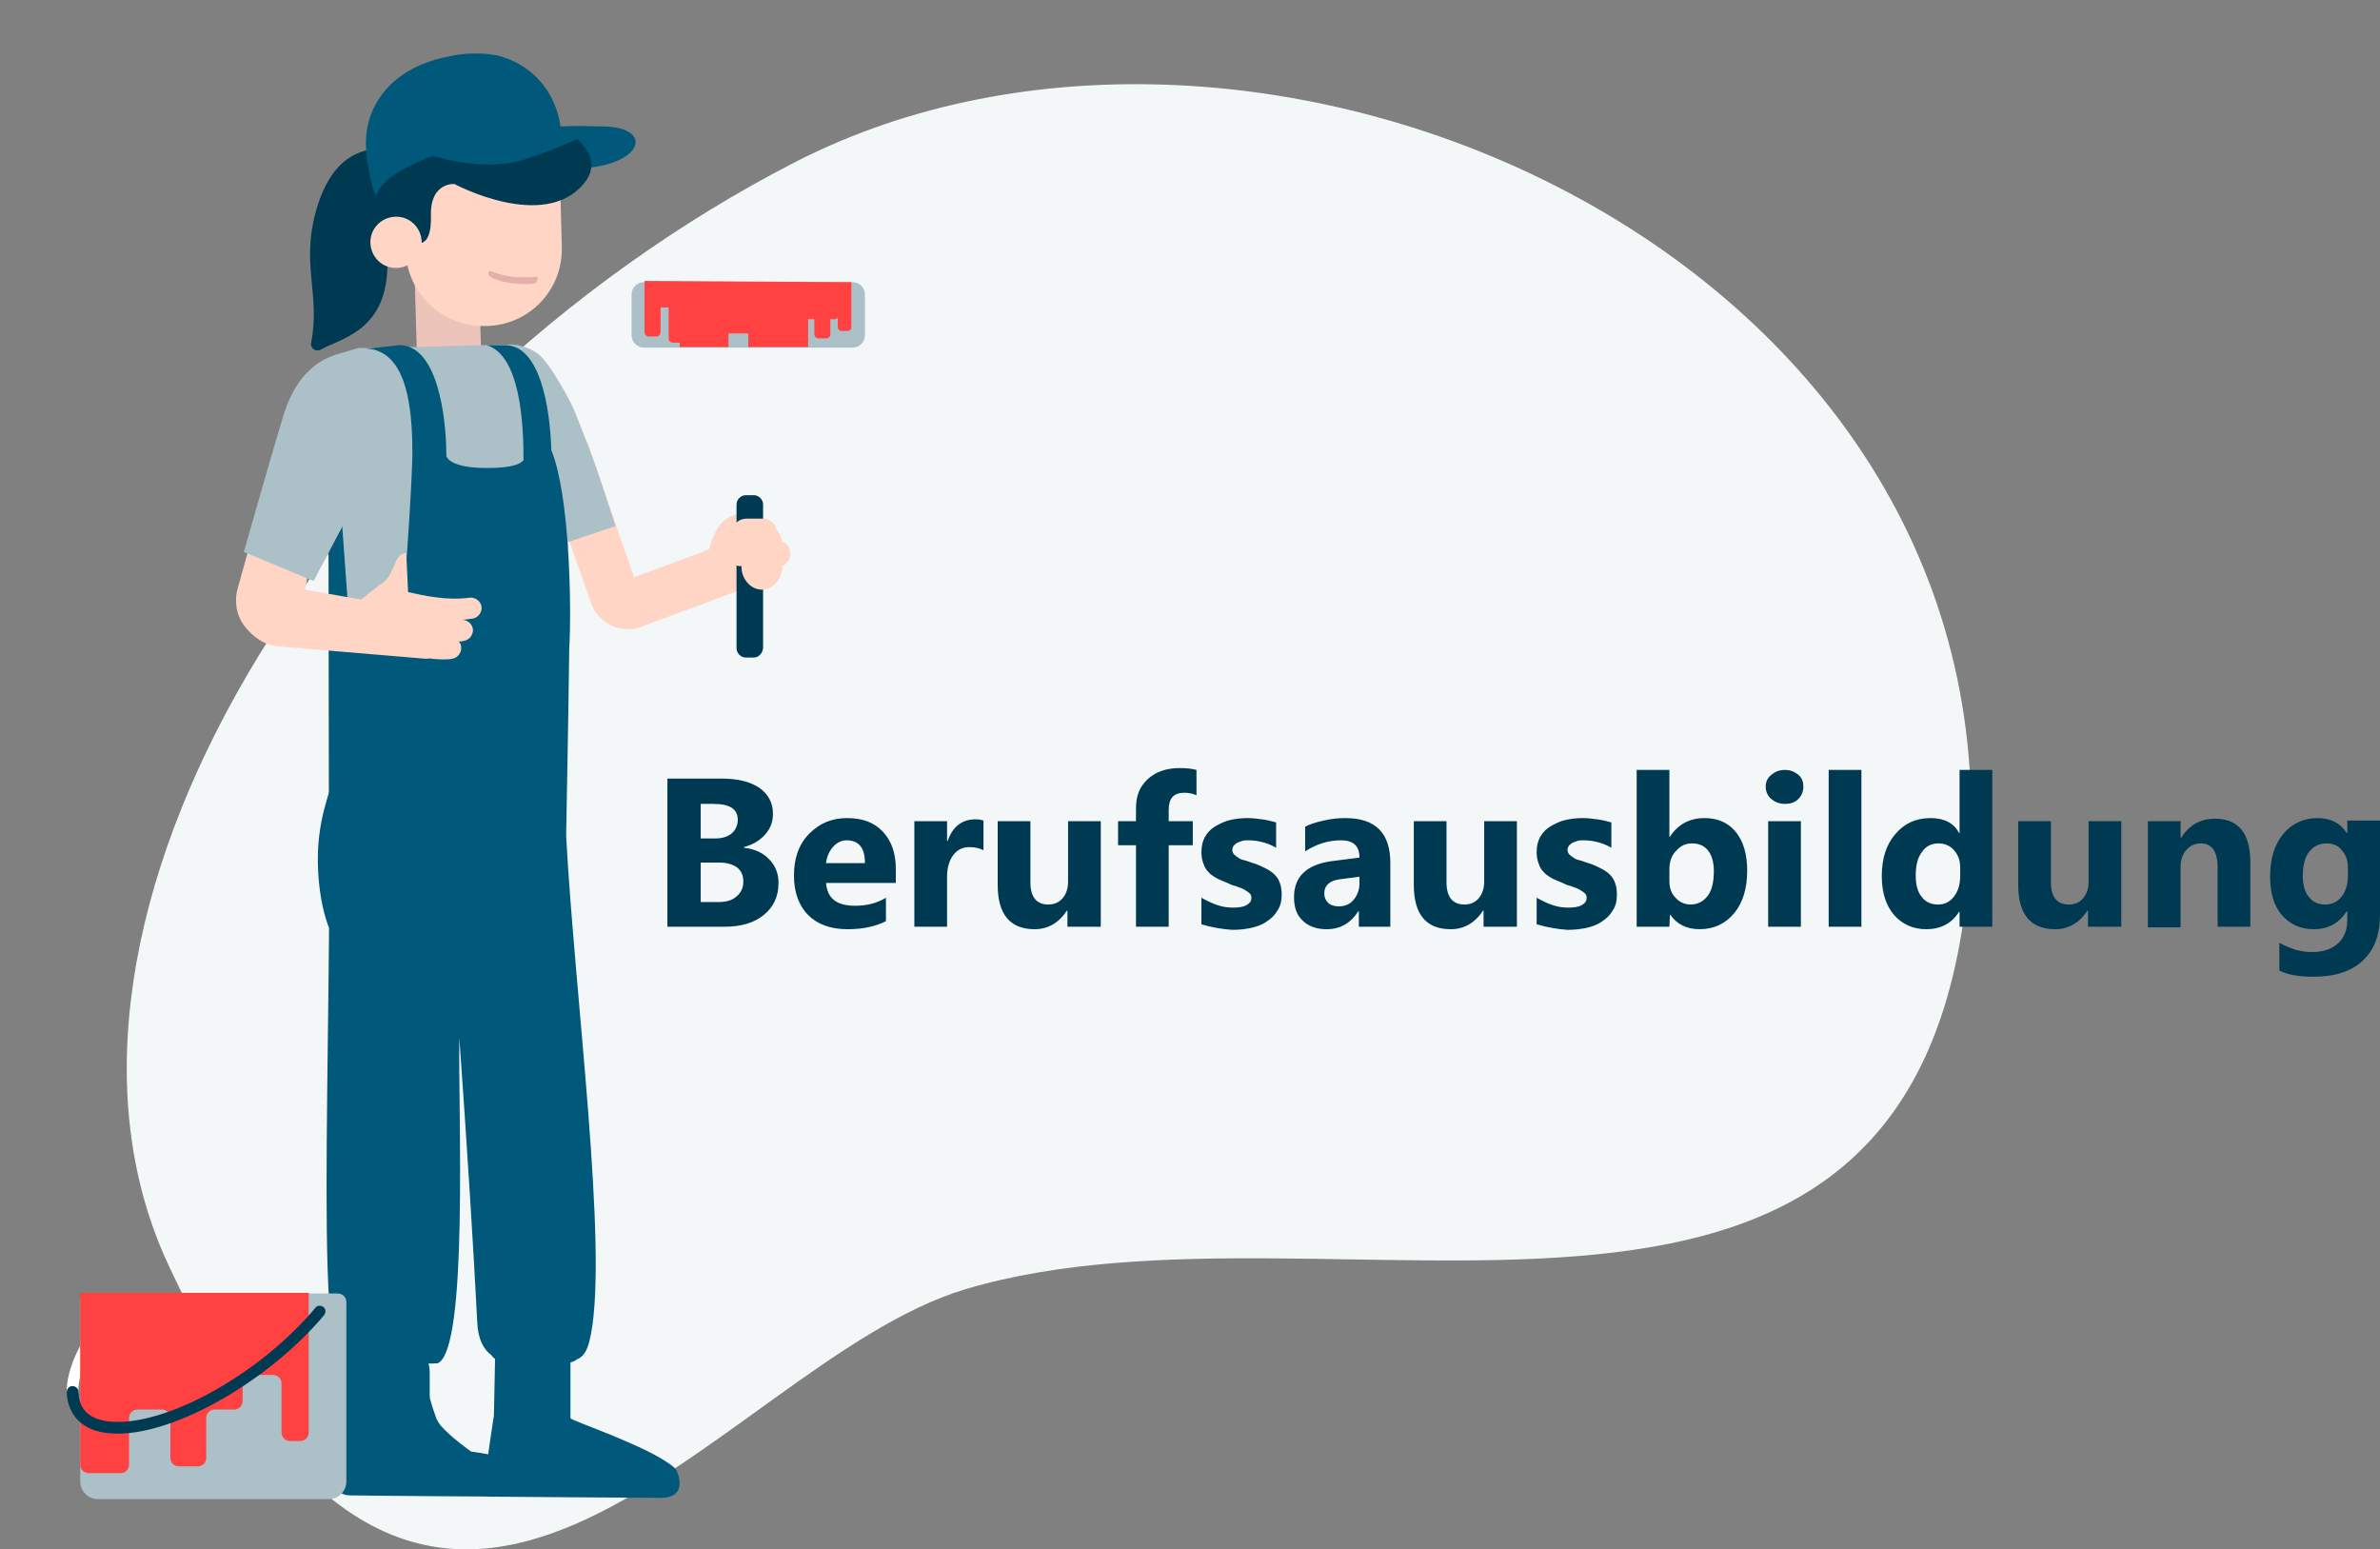 <svg xmlns="http://www.w3.org/2000/svg" viewBox="0 0 385.5 250.9"><rect x="0" y="0" width="385.5" height="250.9" fill="#808080" stroke="none"/><path d="M156.4 208.8c60.7-18.1 157.4 26.7 162.7-70.8 5.3-97.5-115.5-150.2-190.4-111.7C53.7 64.9 1.4 149.1 27.2 204.7c44.1 94.9 88.4 16.3 129.2 4.1" fill="#f4f7f8"/><path d="M96.2 20.5c-1.8.1-3.8-.1-5.9 0 .6 2 .9 4.3.8 6.8 13.3.6 16-7.4 5.1-6.8" fill="#00587a"/><path d="M75.5 30.5c0 5.5-3.9 9.9-8.7 9.9-4.8 0-8.7-4.4-8.7-9.9s3.9-9.9 8.7-9.9c4.8-.1 8.7 4.4 8.7 9.9" fill="#003a52"/><path d="M73.2 28.8c-.1-.2-.2-.3-.3-.4-4.7-3.4-16.6-9.5-21.3 4.4-3.2 9.7.4 14.4-1.2 22.7-.2.9.8 1.6 1.6 1.1 3-1.7 10.1-2.9 10.7-12.4 1-16.4 6.7-16.7 10.9-11.9 2.9 3.4.2-2.2-.4-3.5" fill="#003a52"/><path d="M72.9 61.4c2.8-.1 5-2.5 5-5.3l-.5-17.2-10.4.4.5 17.1c.1 2.8 2.5 5.1 5.4 5" fill="#edc4b9"/><path d="M78.5 52.8h.4c6.9-.2 12.3-5.9 12.1-12.8l-.4-15-25.3.6.4 15c.2 6.9 5.9 12.3 12.8 12.2" fill="#ffd5c6"/><path d="M64 35.1l2.8 4s3.2 2 3-4.3c-.1-5.3 3.8-5 3.8-5s14.5 7.8 21-.1c5.2-6.2-7.7-13-19.2-13.6l-11.9 7.2.5 11.8z" fill="#003a52"/><path d="M68.3 39.1c.1 2.3-1.7 4.2-4 4.3-2.3.1-4.2-1.7-4.3-4-.1-2.3 1.7-4.2 4-4.3 2.3-.1 4.2 1.7 4.3 4" fill="#ffd5c6"/><path d="M90.4 22.4c-1.1-.7-2-.2-6.6.1-5.2.4-10.4 1.5-14.6 3.1-4.2 1.6-7.4 3.7-8.2 5.9-.4.4-1.4-3.8-1.7-6.8v-.5c-.1-1.2 0-2.4.2-3.6 1-5 4.9-9.6 12.4-11.3h.1c.8-.2 1.7-.4 2.7-.5.3 0 .7-.1 1-.1 2-.1 3.8 0 5.3.4.1 0 .2.1.3.1 4 1.2 6.6 3.9 8 6.6 1.7 3.3 1.8 6.5 1.1 6.6" fill="#00587a"/><path d="M100.2 20.8c-4.3-.1-5.8 1.9-14.9 4.9-6.9 2.3-13.6-.1-18.4-1.2 1.6-1.5 18.2-4 27.3-4.1 2.4 0 5.6.3 6 .4" fill="#00587a"/><path d="M79.1 51" fill="#ffb287"/><path d="M121.3 98.1c.9 0 1.6-.7 1.6-1.6V66.3l19.7-6.2c1.1-.3 1.9-1.4 1.9-2.6v-6c0-1.3-1.1-2.4-2.4-2.4h-41c-.9 0-1.6.7-1.6 1.6 0 .9.7 1.6 1.6 1.6h40.2v4.9l-19.7 6.2c-1.1.3-1.9 1.4-1.9 2.6v30.5c0 .9.8 1.6 1.6 1.6" fill="#003a52"/><path d="M121.3 98.1c.9 0 1.6-.7 1.6-1.6V66.3l19.7-6.2c1.1-.3 1.9-1.4 1.9-2.6v-6c0-1.3-1.1-2.4-2.4-2.4h-41c-.9 0-1.6.7-1.6 1.6 0 .9.7 1.6 1.6 1.6h40.2v4.9l-19.7 6.2c-1.1.3-1.9 1.4-1.9 2.6v30.5c0 .9.8 1.6 1.6 1.6z" fill="none" stroke="#f4f7f8" stroke-width="4"/><path d="M122.8 90.1l-.3-.6c.3-.2.5-.4.5-.4-.2-.1-.3-6-.3-6-2.7 0-6.3-.5-7.8 5.8l-1 .4c-.1 0-.1.1-.1.1-.1 0-.2.1-.3.1l-10.8 4L95.3 72c-.7-2.1-3-3.2-5.1-2.5-2.1.7-3.2 3-2.5 5.1l8 23c.6 1.7 1.7 2.9 3.3 3.7.9.4 1.8.6 2.7.6.8 0 1.5-.1 2.2-.4l12.4-4.6c.2-.1.3-.1.5-.2l3.7-1.4c2.1-.8 3.1-3.1 2.3-5.2" fill="#ffd5c6"/><path d="M90.3 123.2l-.2.4s.3-.2.2-.4" fill="#ff4141"/><path d="M92 87.8l7.7-2.6-2-6.1c-.9-2.8-2.3-6.7-4.7-12.7-.5-1.2-4.1-8-6-9.2-1.2-.8-2.5-1.3-4-1.4h-.8l-22.5.6c-.2 0-1.5-.1-1.8 0-10.1 2.8-4.7 4.4-4.7 10.4v68.3s7-13.2 24.6-13.3c10.8-.1 12.4.9 12.4 1.4.1-.3-.7-.7-.7-.9.1-2.2 2-18.4 2.3-33 .2-.5.2-1 .2-1.5" fill="#acc0c7"/><path d="M76.8 149.7L81 142l-6.3 2.3 2.1 5.4z" fill="#16569b"/><path d="M84.2 237.7c0-1.6-7.9-2.6-7.9-2.6s-3.4-2.4-5-4.3c-.2-.3-.4-.6-.6-1-.3-.8-.8-2.3-1-3.1-.1-.3-.1-.6-.1-.9v-3.4c0-1.7-.5-3-2.1-3h-8.9c-1.7 0-3 1.3-3 3v5.6c0 .8-.3 1.4-.8 2-.3.4-.7 1-.8 1.9-.1.6-.2 4.4-.3 7.2-.1 1.7 1.3 3.1 3 3.1 7 .1 23.4.2 25.1.2.9 0 2.3-3.5 2.3-3.7 0-.3 0-1 .1-1" fill="#00587a"/><path d="M109.1 237.6c-4.1-3.4-16.4-7.4-16.7-7.9v-10.1H80.2s-.2 9.6-.2 9.7c0-.1-1.4 9.1-1.4 10.1l.2 3s26 .2 28.2.2c4.1 0 3.1-3.3 2.6-4.4-.1-.2-.3-.4-.5-.6" fill="#00587a"/><path d="M70.5 94.9c1.3.3 3.8.8 5.3.8 1.4 0 1.3 1.1 1.3 2.3 0 2-2.1 3.7-2.1 3.7s-3.5.1-3.8-.2c-.3-.3-2.5-1.1-2.3-1.9s1-2.4 1.3-2.7c.5-.2.3-2 .3-2" fill="#eae3c3"/><path d="M91.7 135.4s.4-21.3.5-30.3c.4-6.6.1-24.9-2.9-32.2-.2-6.8-1.8-17-7.5-17h-3c5.5 1.6 6 12.8 6 18.6-.4.6-1.7 1.3-5.9 1.3-5.4 0-6.4-1.4-6.6-1.9 0-6.6-1.5-18-7.6-18l-5.4.6h.2c.6 0 1.1.1 1.6.3 5.3 1.9 5.7 11 5.7 17 0 1.5-1.2 29.3-3.2 30.5-.1 0-6.8-.2-6.8-.2l-1.4-19.3-2.2-2s.1 42.4.1 45.5c-.5 1.7-1.2 3.8-1.6 7.1-.5 4-.2 10.3 1.6 14.9-.2 24.3-.8 47.7 0 60.3 0 6.2.6 9.5 2.4 10.4 0 0 15-.1 15.2-.2 5-2.2 3.3-40.7 3.5-52.7 1.2 16.7 2.3 34.1 2.9 46 .1 2.9 1.1 4.5 2.3 5.4.2.3.5.6.8.7 1.6.7 11.3 1.5 13 0 .6-.3 1.4-.6 2-2.7.1-.4.2-.8.3-1.3 2.8-14.4-2.6-54.9-4-80.8" fill="#00587a"/><path d="M104.3 45.7c-1.1 0-2 .9-2 2v6.6c0 1.1.9 2 2 2h33.8c1.1 0 2-.9 2-2v-6.6c0-1.1-.9-2-2-2h-33.8z" fill="#acc0c7"/><path d="M137.9 45.7V53c0 .3-.2.6-.6.6h-1c-.3 0-.6-.3-.6-.6v-1.6c-.1.2-.3.3-.5.3h-.7v2.4c0 .4-.3.7-.7.7h-1.2c-.4 0-.7-.3-.7-.7v-2.4h-1v4.5h-9.7V54H118v2.2h-7.9v-.7H109c-.4 0-.7-.3-.7-.7v-5H107v4c0 .4-.3.7-.7.7h-1.2c-.4 0-.7-.3-.7-.7v-8.3l33.5.2z" fill="#ff4141"/><path d="M125.7 89.7H123h2.7z" fill="#ffe536"/><path d="M11.8 226.4c.5 0 .9-.4.9-1-.1-3.2 2-7.5 5.7-12.1.3-.4.3-1-.1-1.3-.4-.3-1-.3-1.3.1-4.1 4.9-6.2 9.7-6.2 13.3.1.6.5 1 1 1" fill="#fff"/><path d="M54.7 209.5H14.4c-.8 0-1.4.6-1.4 1.4V240c0 1.5 1.3 2.8 2.8 2.8h37.5c1.5 0 2.8-1.3 2.8-2.8v-25.8-.2V210.9c0-.8-.6-1.4-1.4-1.4" fill="#acc0c7"/><path d="M50 209.5V232c0 .8-.6 1.4-1.4 1.4H47c-.8 0-1.4-.6-1.4-1.4v-7.9c0-.8-.6-1.4-1.4-1.4h-3.5c-.8 0-1.4.6-1.4 1.4v2.8c0 .8-.6 1.4-1.4 1.4h-3.1c-.8 0-1.4.6-1.4 1.4v6.4c0 .8-.6 1.4-1.4 1.4h-3c-.8 0-1.4-.6-1.4-1.4v-6.4c0-.8-.6-1.4-1.4-1.4h-3.9c-.8 0-1.4.6-1.4 1.4v7.5c0 .8-.6 1.4-1.4 1.4h-5.1c-.8 0-1.4-.6-1.4-1.4v-27.8h37z" fill="#ff4141"/><path d="M19.1 232.2c9.5 0 24.5-8.6 33.4-19.2.3-.4.3-1-.1-1.3-.4-.3-1-.3-1.3.1-8.5 10.2-22.9 18.5-32 18.5-2.9 0-6.3-.8-6.4-4.9 0-.5-.4-.9-1-.9-.5 0-.9.5-.9 1 .1 2 1 6.7 8.3 6.7" fill="#003a52"/><path d="M76.5 100.2c.9-.1 1.6-1 1.5-1.9-.1-.9-1-1.6-1.9-1.5-3.7.5-7.3-.3-10-.9l-.3-6.4s-.5.2-.8.3c-1.2.6-1.3 3.9-3.5 4.9l-4 3.2 2 6.2 2.1.2c.7.2 1.5.4 2.4.8 2.2.8 4.9 1.7 7.7 1.7.5 0 1 0 1.5-.1.9-.1 1.6-1 1.5-1.9 0-.4-.2-.7-.4-.9.3 0 .5 0 .8-.1.9-.1 1.6-1 1.5-1.9-.1-.9-1-1.6-1.9-1.5-2.3.3.9-.1 1.8-.2" fill="#ffd5c6"/><path d="M39.6 101.4c-1.3-1.7-1.7-4-1.1-6.1l7-25.1c.7-2.3 3-3.7 5.3-3 2.3.7 3.7 3 3 5.3l-4.4 23L63.5 98c2.4 0 4.4-.5 4.4 1.9s3.5 6.8 1.1 6.8l-23.8-2c-2.3-.1-4.3-1.6-5.6-3.3z" fill="#ffd5c6"/><path d="M56.6 83.1l-5.8 11-11.3-4.7s4.3-15.2 6.4-22.1c1.5-4.9 4.5-9.4 10.4-10.3.6 0 1.1.2 1.7.4 1.8 3-1.4 25.7-1.4 25.7" fill="#acc0c7"/><path d="M122.1 106.5h-1.3c-.8 0-1.5-.7-1.5-1.5V81.7c0-.8.7-1.5 1.5-1.5h1.3c.8 0 1.5.7 1.5 1.5V105c-.1.8-.7 1.5-1.5 1.5" fill="#003a52"/><path d="M128 89.7c0-.9-.5-1.7-1.3-2-.1-.8-.5-1.4-.9-1.9-.2-1-1.1-1.8-2.2-1.8h-2.7c-1.3 0-2.3 1-2.3 2.3 0 .4.1.8.3 1.1-.7.4-1.2 1.1-1.2 2 0 1.3 1 2.3 2.3 2.3h.1v.1c0 2 1.5 3.7 3.3 3.7s3.3-1.7 3.3-3.7v-.1c.8-.4 1.3-1.1 1.3-2" fill="#ffd5c6"/><path d="M79.1 44.3c0 .1 0 .2.1.3 1.4 1.5 7.6 1.7 7.7 1.1.1-.2.1-.4.2-.5.1-.2-.1-.4-.2-.4-.8.1-2.7.2-4 0-1.6-.2-2.8-.6-3.4-.9-.3 0-.4.2-.4.4" fill="#e5aea9"/><g fill="#003a52"><path d="M108.1 150.1v-24h8.7c2.7 0 4.7.5 6.2 1.5 1.4 1 2.2 2.4 2.2 4.2 0 1.3-.4 2.4-1.3 3.4s-2 1.6-3.4 2v.1c1.7.2 3.1.8 4.1 1.9 1 1 1.5 2.3 1.5 3.8 0 2.2-.8 3.9-2.4 5.2-1.6 1.3-3.7 1.9-6.4 1.9h-9.2zm5.4-20v5.7h2.4c1.1 0 2-.3 2.6-.8.6-.5 1-1.3 1-2.2 0-1.8-1.3-2.6-4-2.6h-2zm0 9.7v6.3h2.9c1.3 0 2.2-.3 2.9-.9.7-.6 1.1-1.4 1.1-2.4s-.3-1.7-1-2.3c-.7-.5-1.7-.8-2.9-.8h-3zM145 143h-11.2c.2 2.5 1.7 3.7 4.7 3.7 1.9 0 3.5-.4 5-1.3v3.8c-1.6.8-3.6 1.3-6.2 1.3-2.8 0-4.9-.8-6.4-2.3-1.5-1.5-2.3-3.7-2.3-6.4 0-2.8.8-5.1 2.5-6.8 1.7-1.7 3.7-2.5 6.1-2.5 2.5 0 4.4.7 5.8 2.2s2.1 3.5 2.1 6v2.3zm-4.9-3.2c0-2.5-1-3.7-3-3.7-.8 0-1.6.4-2.2 1.1-.6.7-1 1.6-1.1 2.6h6.3zM159.3 137.7c-.6-.3-1.4-.5-2.2-.5-1.2 0-2 .4-2.7 1.3-.6.8-1 2-1 3.4v8.2h-5.3V133h5.3v3.2h.1c.8-2.3 2.3-3.5 4.5-3.5.6 0 1 .1 1.3.2v4.8zM178.2 150.1h-5.3v-2.6h-.1c-1.3 2-3.1 3-5.2 3-4 0-6-2.4-6-7.2V133h5.3v9.9c0 2.4 1 3.6 2.9 3.6.9 0 1.7-.3 2.3-1 .6-.7.9-1.6.9-2.7V133h5.3v17.1zM193.8 128.8c-.7-.3-1.3-.4-2-.4-1.7 0-2.5.9-2.5 2.8v1.8h3.9v3.9h-3.9v13.2H184v-13.2h-2.9V133h2.9v-2.1c0-2 .6-3.5 1.9-4.7 1.3-1.2 3-1.8 5.2-1.8 1.1 0 2 .1 2.7.3v4.1zM194.6 149.7v-4.3c.9.5 1.7.9 2.6 1.2.9.3 1.7.4 2.5.4.9 0 1.7-.1 2.2-.4.5-.3.8-.6.8-1.2 0-.3-.1-.6-.4-.8-.2-.2-.6-.4-.9-.6-.4-.2-.8-.3-1.3-.5-.5-.1-.9-.3-1.3-.5-.7-.3-1.3-.5-1.8-.8-.5-.3-1-.6-1.3-1-.4-.4-.6-.8-.8-1.4-.2-.5-.3-1.1-.3-1.8 0-1 .2-1.8.6-2.5.4-.7 1-1.3 1.7-1.7.7-.4 1.5-.8 2.4-1 .9-.2 1.8-.3 2.8-.3.8 0 1.5.1 2.3.2.8.1 1.6.3 2.3.5v4.1c-.7-.4-1.4-.7-2.2-.9-.8-.2-1.5-.3-2.3-.3-.3 0-.7 0-1 .1-.3.1-.6.2-.8.3-.2.1-.4.3-.6.5-.1.2-.2.4-.2.6 0 .3.1.6.3.8.2.2.5.4.8.6.3.2.7.3 1.1.4.4.1.8.3 1.2.4.7.2 1.3.5 1.9.8.6.3 1.1.6 1.5 1 .4.4.7.8.9 1.4.2.5.3 1.2.3 1.9 0 1-.2 1.9-.7 2.6-.4.7-1 1.3-1.8 1.8-.7.5-1.6.8-2.5 1-1 .2-1.9.3-3 .3-1.6-.1-3.4-.4-5-.9zM225.1 150.1h-5v-2.5h-.1c-1.2 1.9-2.9 2.9-5.1 2.9-1.7 0-3-.5-3.9-1.4-1-.9-1.4-2.2-1.4-3.8 0-3.3 2-5.2 5.9-5.8l4.7-.6c0-1.9-1-2.8-3-2.8s-4 .6-5.8 1.8v-4c.7-.4 1.7-.7 3-1 1.3-.3 2.4-.4 3.5-.4 4.9 0 7.3 2.4 7.3 7.3v10.3zm-4.9-7V142l-3.1.4c-1.7.2-2.6 1-2.6 2.3 0 .6.2 1.1.6 1.5s1 .6 1.7.6c1 0 1.8-.3 2.4-1 .6-.7 1-1.6 1-2.7zM245.6 150.1h-5.3v-2.6h-.1c-1.3 2-3.1 3-5.2 3-4 0-6-2.4-6-7.2V133h5.3v9.9c0 2.4 1 3.6 2.9 3.6.9 0 1.7-.3 2.3-1 .6-.7.9-1.6.9-2.7V133h5.3v17.1zM248.9 149.7v-4.3c.9.5 1.7.9 2.6 1.2.9.3 1.7.4 2.5.4.9 0 1.7-.1 2.2-.4.5-.3.8-.6.8-1.2 0-.3-.1-.6-.4-.8-.2-.2-.6-.4-.9-.6-.4-.2-.8-.3-1.3-.5-.5-.1-.9-.3-1.3-.5-.7-.3-1.3-.5-1.8-.8-.5-.3-1-.6-1.3-1-.4-.4-.6-.8-.8-1.4-.2-.5-.3-1.1-.3-1.8 0-1 .2-1.8.6-2.5.4-.7 1-1.3 1.7-1.7.7-.4 1.5-.8 2.4-1 .9-.2 1.8-.3 2.8-.3.8 0 1.5.1 2.3.2.8.1 1.6.3 2.3.5v4.1c-.7-.4-1.4-.7-2.2-.9-.8-.2-1.5-.3-2.3-.3-.3 0-.7 0-1 .1-.3.1-.6.2-.8.3-.2.1-.4.3-.6.5-.1.2-.2.4-.2.6 0 .3.1.6.3.8.2.2.5.4.8.6.3.2.7.3 1.1.4.4.1.8.3 1.2.4.7.2 1.3.5 1.9.8.6.3 1.1.6 1.5 1 .4.4.7.8.9 1.4.2.5.3 1.2.3 1.9 0 1-.2 1.9-.7 2.6-.4.7-1 1.3-1.8 1.8-.7.5-1.6.8-2.5 1-1 .2-1.9.3-3 .3-1.6-.1-3.3-.4-5-.9zM270.5 148.1l-.1 2h-5.3v-25.4h5.3v10.8h.1c1.3-2 3.2-3 5.6-3 2.2 0 3.9.8 5.1 2.3 1.2 1.5 1.8 3.6 1.8 6.2 0 2.9-.7 5.2-2.1 6.9-1.4 1.7-3.3 2.6-5.6 2.6-2.1 0-3.7-.8-4.8-2.4zm-.1-7.2v1.8c0 1.1.3 2 1 2.7.6.7 1.5 1.1 2.4 1.1 1.2 0 2.1-.5 2.8-1.4.7-.9 1-2.3 1-4 0-1.4-.3-2.5-.9-3.3-.6-.8-1.5-1.2-2.6-1.2s-1.9.4-2.6 1.2c-.8.8-1.1 1.8-1.1 3.1zM289.1 130.2c-.9 0-1.6-.3-2.2-.8-.6-.5-.9-1.2-.9-2s.3-1.4.9-1.9c.6-.5 1.3-.8 2.2-.8.9 0 1.6.3 2.2.8.6.5.8 1.2.8 1.9 0 .8-.3 1.5-.8 2-.6.6-1.3.8-2.2.8zm2.6 19.9h-5.3V133h5.3v17.1zM301.5 150.1h-5.3v-25.4h5.3v25.4zM322.7 150.1h-5.3v-2.4h-.1c-1.2 1.9-3 2.8-5.3 2.8-2.1 0-3.9-.8-5.2-2.3-1.3-1.5-2-3.6-2-6.3 0-2.8.7-5.1 2.2-6.8 1.4-1.7 3.3-2.6 5.7-2.6 2.2 0 3.8.8 4.6 2.4h.1v-10.2h5.3v25.4zm-5.2-8.3v-1.3c0-1.1-.3-2-1-2.8-.6-.7-1.5-1.1-2.5-1.1-1.2 0-2.1.5-2.7 1.4-.7.9-1 2.2-1 3.8 0 1.5.3 2.7 1 3.5.6.8 1.5 1.2 2.6 1.2s1.9-.4 2.6-1.3c.7-.9 1-2 1-3.4zM343.5 150.1h-5.3v-2.6h-.1c-1.3 2-3.1 3-5.2 3-4 0-6-2.4-6-7.2V133h5.3v9.9c0 2.4 1 3.6 2.9 3.6.9 0 1.7-.3 2.3-1 .6-.7.9-1.6.9-2.7V133h5.3v17.1zM364.5 150.1h-5.3v-9.5c0-2.7-.9-4-2.8-4-.9 0-1.7.4-2.3 1.1-.6.7-.9 1.6-.9 2.7v9.8h-5.3V133h5.3v2.7h.1c1.3-2.1 3.1-3.1 5.5-3.1 3.8 0 5.7 2.4 5.7 7.1v10.4zM385.5 148.2c0 3.2-.9 5.6-2.8 7.4-1.8 1.7-4.5 2.6-8 2.6-2.3 0-4.1-.3-5.5-1v-4.5c1.8 1 3.5 1.5 5.3 1.5 1.8 0 3.2-.5 4.2-1.4 1-.9 1.5-2.2 1.5-3.8v-1.4h-.1c-1.2 1.9-3 2.9-5.3 2.9-2.2 0-3.9-.8-5.2-2.3-1.3-1.5-1.9-3.6-1.9-6.2 0-2.9.7-5.2 2.1-6.9 1.4-1.7 3.3-2.6 5.6-2.6 2.1 0 3.7.8 4.7 2.4h.1v-2h5.3v15.3zm-5.2-6.3v-1.4c0-1.1-.3-2-1-2.8-.6-.8-1.5-1.1-2.5-1.1-1.2 0-2.1.5-2.8 1.4s-1 2.2-1 3.9c0 1.4.3 2.6 1 3.4.6.8 1.5 1.2 2.6 1.2s2-.4 2.7-1.3c.6-.8 1-1.9 1-3.3z"/></g></svg>